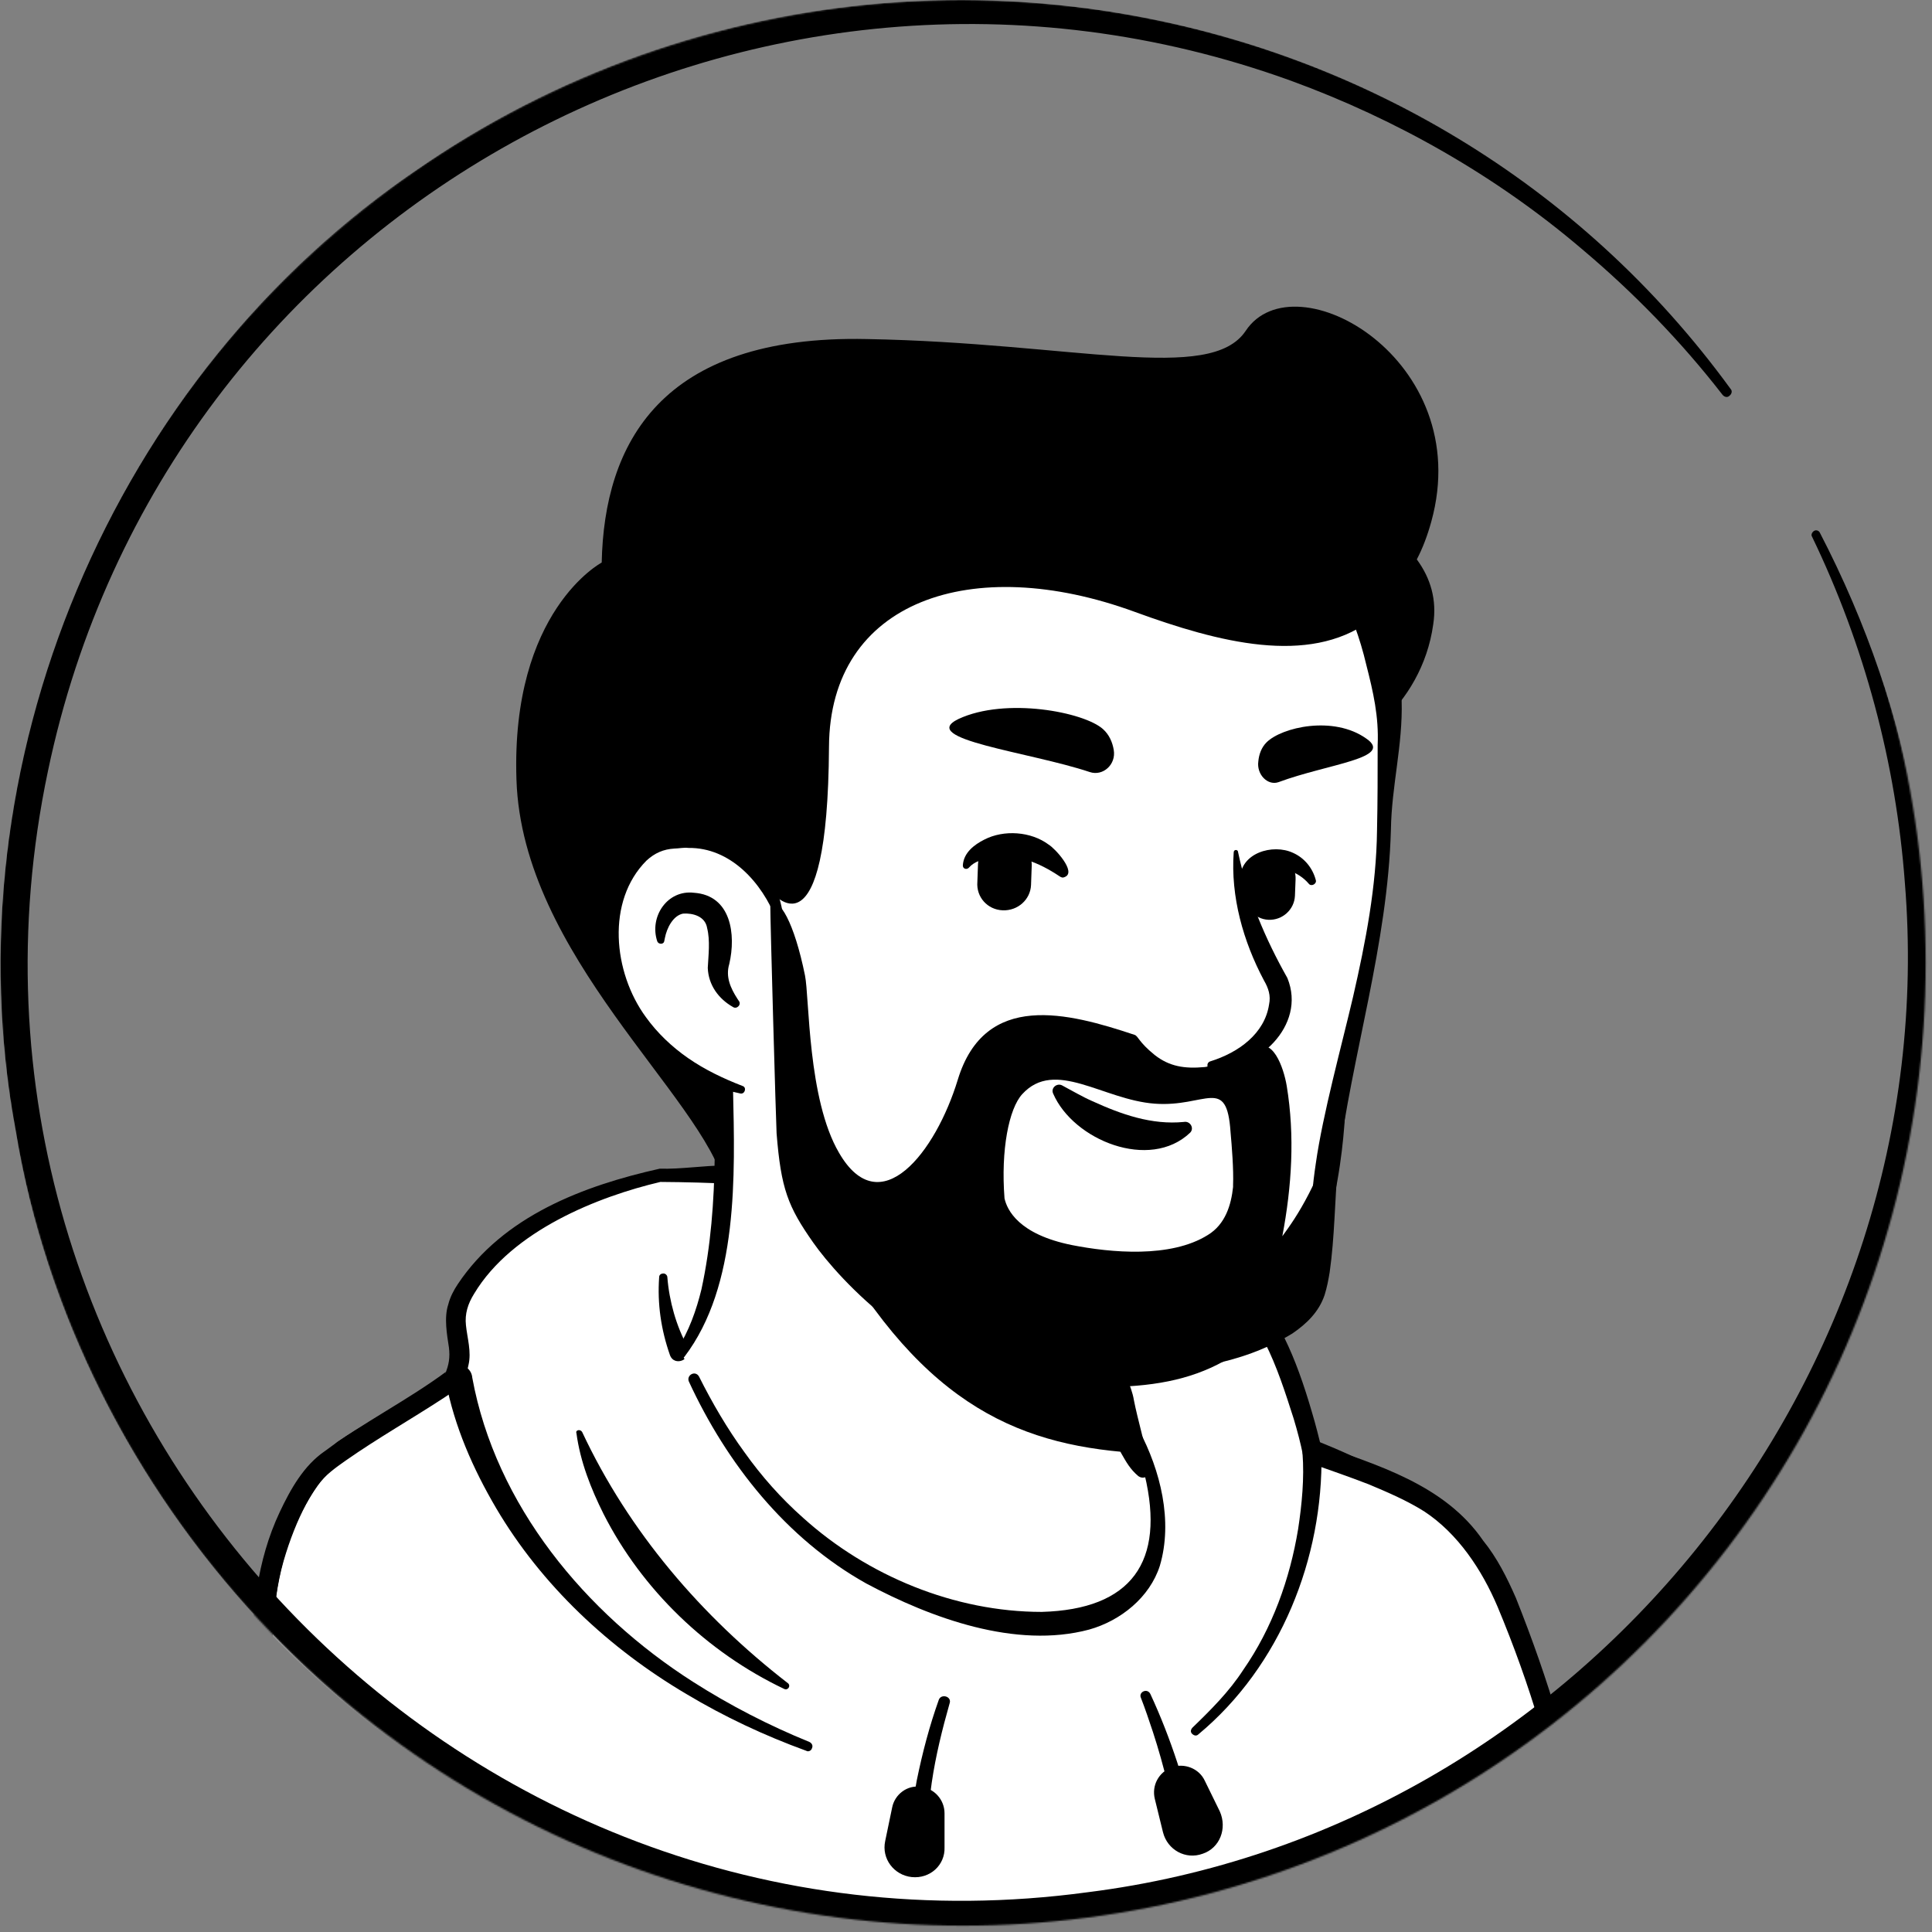 <svg width="500" height="500" viewBox="0 0 1200 1200" fill="none" xmlns="http://www.w3.org/2000/svg">
<rect x="0" y="0" width="1200" height="1200" fill="#808080" stroke="none"/>
<mask id="mask0_409_3640" style="mask-type:alpha" maskUnits="userSpaceOnUse" x="0" y="0" width="1197" height="1197">
<circle cx="598.033" cy="598.033" r="598.033" fill="#D9D9D9"/>
</mask>
<g mask="url(#mask0_409_3640)">
<path d="M925.883 1091.76C923.138 1093.73 920.001 1095.69 917.256 1097.65C914.118 1099.61 911.373 1101.57 908.236 1103.14C905.491 1104.71 903.138 1106.27 900.393 1107.84C900.001 1108.24 899.609 1108.24 899.216 1108.63C890.197 1114.12 880.785 1119.22 871.373 1123.92C868.628 1125.49 865.491 1127.06 862.746 1128.24C862.746 1128.24 862.354 1128.63 861.962 1128.63C858.824 1130.2 855.687 1131.76 852.55 1133.33C846.275 1136.47 839.609 1139.22 833.334 1141.96C830.197 1143.53 826.667 1144.71 823.53 1145.88C820.393 1147.06 816.864 1148.63 813.726 1149.8C810.589 1150.98 807.06 1152.55 803.922 1153.73C803.922 1153.73 803.922 1153.73 803.53 1153.73C800.393 1154.9 796.864 1156.08 793.726 1157.25C786.667 1159.61 779.216 1161.96 772.158 1164.31C769.805 1165.1 767.06 1165.88 764.707 1166.67C757.256 1169.02 749.805 1170.98 742.354 1172.55C739.609 1173.33 736.864 1173.73 733.726 1174.51C726.667 1176.08 719.216 1177.65 712.158 1179.22C710.589 1179.61 709.413 1179.61 707.844 1180C705.491 1180.39 702.746 1180.78 700.393 1181.18C696.864 1181.57 693.726 1182.35 690.197 1182.74C688.628 1183.14 687.06 1183.14 685.491 1183.53C683.53 1183.92 681.177 1184.31 678.824 1184.31C672.55 1185.1 665.883 1185.88 659.609 1186.67C657.648 1187.06 655.295 1187.06 653.334 1187.45H652.942C650.197 1187.84 647.452 1187.84 644.707 1188.24C641.962 1188.63 639.217 1188.63 636.471 1188.63C634.903 1188.63 632.942 1189.02 631.373 1189.02C628.236 1189.02 625.491 1189.41 622.746 1189.41C618.824 1189.41 615.295 1189.8 611.373 1189.8C607.452 1189.8 603.922 1189.8 600.001 1189.8C597.256 1189.8 594.511 1189.8 591.765 1189.8C426.275 1187.45 277.648 1117.25 171.373 1005.88C171.373 1005.88 171.373 1005.49 170.981 1005.49C159.216 994.902 169.413 938.431 216.864 902.745C276.471 857.647 419.217 829.412 419.217 829.412C419.217 829.412 474.511 820.392 679.609 863.137C799.609 888.235 890.981 924.706 941.962 1023.53C952.55 1043.92 963.138 1075.29 925.883 1091.76Z" fill="white"/>
<path d="M680.785 858.823C756.079 874.118 836.471 890.588 898.432 940.392C919.216 957.255 932.942 981.961 944.315 1005.88C949.805 1017.65 955.295 1029.8 959.609 1042.75C961.962 1051.37 965.491 1061.18 963.53 1071.37C963.138 1074.12 960.785 1077.65 958.824 1079.61C949.805 1088.63 940.001 1094.12 930.197 1101.18C872.55 1141.18 806.275 1169.41 737.648 1184.31C584.707 1217.65 419.216 1191.76 284.707 1111.37C240.001 1084.31 198.824 1051.37 163.53 1012.55C159.609 1007.84 159.609 1000 159.609 994.902C160.001 983.137 163.138 971.765 167.06 961.176C176.471 936.863 188.628 912.549 209.413 895.686C224.315 885.49 240.393 876.863 256.864 869.804C308.628 847.843 363.138 832.549 419.216 826.274C423.922 825.882 424.707 832.549 420.001 833.333C366.275 844.314 312.942 860.784 263.138 883.137C245.099 892.157 225.883 900 211.373 914.118C197.648 929.02 187.844 947.451 180.001 966.274C174.903 977.647 171.373 995.686 172.942 1004.71C197.648 1034.12 226.667 1060 258.04 1082.35C429.805 1202.35 690.589 1210.2 873.334 1110.2C889.805 1101.18 905.883 1090.98 921.177 1080.39C928.628 1075.29 936.471 1070.98 942.354 1065.1C942.746 1064.71 942.354 1065.1 942.354 1065.49C942.354 1065.88 941.962 1066.27 941.962 1066.27C942.354 1061.57 940.785 1055.29 938.824 1049.02C931.765 1026.27 920.393 1002.35 908.236 981.569C889.02 950.588 856.471 930.98 823.53 915.294C800.785 904.706 776.863 896.471 752.55 888.627C728.236 880.784 703.53 874.118 678.824 868.235C672.55 866.667 674.511 857.647 680.785 858.823Z" fill="black"/>
<path d="M979.606 1147.45C972.155 1089.41 939.214 991.764 919.214 965.489C897.253 936.862 888.234 927.842 814.9 903.136C810.979 883.528 796.469 834.117 779.214 813.332C752.94 773.724 681.175 764.705 659.606 769.411C659.606 769.411 543.528 728.626 409.802 728.626C367.449 738.038 318.43 757.254 291.763 797.646C273.724 824.313 294.116 832.94 285.096 857.254C282.744 863.528 227.842 894.901 205.489 913.724C195.293 921.96 183.92 942.744 176.077 969.803C160.391 1025.1 177.253 1101.57 157.645 1168.23C119.998 1296.86 43.528 1335.29 43.528 1335.29H1056.86C1056.08 1334.9 995.685 1269.8 979.606 1147.45Z" fill="white"/>
<path d="M973.725 1148.24C965.882 1096.86 950.196 1045.88 930.196 998.04C920.392 974.902 905.49 952.549 884.706 938.824C874.118 932.157 862.353 927.059 850.196 921.961C838.039 917.255 825.49 912.941 813.333 908.628C811.373 907.843 809.804 906.275 809.412 904.314C807.843 896.471 805.882 889.02 803.529 881.177C793.333 849.412 782.353 814.118 752.549 795.687C729.804 781.961 702.745 775.294 676.471 774.118C671.373 774.118 665.882 774.118 661.176 774.902H659.608C659.216 774.902 658.431 774.902 658.039 774.51C639.216 765.49 618.431 760 598.039 754.51C536.863 740.392 472.941 734.51 410.196 734.118C371.765 743.138 318.039 764.314 294.51 803.53C290.588 809.804 288.627 816.079 289.412 823.138C290.196 830.981 292.941 839.608 290.98 847.843C290.196 851.373 289.412 855.294 287.843 858.432C284.706 862.745 279.608 865.49 275.686 868.236C255.294 881.569 234.51 893.334 214.902 907.059C208.235 911.765 201.961 916.079 197.255 922.745C183.529 942.353 175.294 965.883 171.765 989.412C165.49 1037.26 171.765 1085.88 165.49 1133.73C158.431 1181.57 140 1227.84 114.118 1268.63C96.078 1296.08 74.118 1321.57 46.275 1339.22L43.529 1328.24H1056.86L1052.55 1338.04C1040.78 1324.71 1031.37 1310.2 1022.75 1294.9C996.078 1250.2 980.392 1199.61 973.725 1148.24ZM985.49 1146.67C989.804 1180 998.039 1212.94 1010.59 1244.31C1023.14 1275.29 1038.82 1305.49 1060.78 1330.98C1063.92 1334.51 1061.18 1341.18 1056.47 1340.78H43.137C40 1340.78 37.255 1338.04 37.255 1334.9C37.255 1332.55 38.431 1330.59 40.392 1329.8C46.667 1326.27 52.941 1321.18 58.824 1316.08C110.196 1269.8 142.353 1201.18 152.941 1132.94C161.961 1069.02 145.098 1000 173.725 939.216C180.392 925.098 188.627 910.196 201.961 901.177C226.274 883.138 252.941 869.804 276.863 852.157C277.255 852.157 277.255 851.765 277.255 851.765C276.863 852.157 276.471 852.941 276.471 853.334C278.824 847.843 279.608 843.138 278.824 836.863C277.647 829.02 275.686 818.432 278.431 810.196C279.608 805.491 281.961 801.177 284.314 797.647C312.549 755.294 362.353 736.471 409.804 725.883C423.137 726.275 436.863 723.922 450.196 723.922C468.627 723.922 487.451 726.667 505.882 729.02C558.824 737.255 609.804 751.373 661.961 762.745L658.431 762.353C670.588 760 681.961 761.177 693.725 762.745C769.02 774.118 794.51 807.059 814.902 877.255C817.255 885.098 819.216 892.941 821.176 901.177L817.255 896.471C854.902 909.804 897.255 921.961 921.176 956.863C929.804 967.451 936.078 980 941.569 992.549C961.569 1042.75 977.255 1093.33 985.49 1146.67Z" fill="black"/>
<path d="M361.569 889.413C390.589 951.374 435.687 1003.92 489.413 1045.49C491.373 1047.06 489.413 1050.2 487.06 1049.02C439.217 1026.28 398.824 987.452 374.903 940.394C367.06 924.707 360.393 907.844 358.04 890.197C357.256 888.237 360.393 887.452 361.569 889.413Z" fill="black"/>
<path d="M820.785 902.354C821.962 967.844 795.295 1034.9 744.315 1077.26C743.138 1078.43 741.57 1078.04 740.393 1076.86C739.217 1075.69 739.609 1074.12 740.785 1072.94C752.158 1061.96 763.53 1050.59 772.158 1037.26C790.197 1011.37 801.178 980.785 806.276 949.805C808.629 934.511 810.197 918.04 809.021 902.746C808.629 895.295 820.393 894.511 820.785 902.354Z" fill="black"/>
<path d="M589.804 1058.04C580.784 1089.8 573.333 1124.31 577.647 1157.26C578.823 1164.71 567.451 1166.67 565.882 1158.82C563.922 1140.78 566.274 1123.14 569.412 1105.88C572.941 1088.63 577.255 1072.16 583.137 1055.69C584.706 1051.77 591.372 1053.73 589.804 1058.04Z" fill="black"/>
<path d="M714.51 1052.16C727.451 1080 736.471 1109.02 743.53 1138.43C744.314 1141.57 742.353 1144.71 739.216 1145.49C736.079 1146.27 732.941 1144.31 732.157 1141.18C728.235 1119.22 723.137 1097.26 716.079 1075.69C713.726 1068.63 711.373 1061.57 708.628 1054.51C707.059 1050.98 712.549 1048.24 714.51 1052.16Z" fill="black"/>
<path d="M293.333 855.686C307.843 934.902 363.529 1001.96 430.588 1044.71C453.333 1059.22 477.647 1071.76 502.745 1081.96C504.314 1082.75 505.098 1084.31 504.314 1085.88C503.922 1087.45 501.961 1088.24 500.784 1087.45C474.902 1078.04 449.804 1066.27 426.275 1052.16C378.431 1023.92 336.471 984.706 308.235 936.863C293.726 912.157 282.353 886.275 276.863 858.039C276.078 853.333 279.216 849.02 283.922 848.235C288.235 847.059 292.941 850.588 293.333 855.686Z" fill="black"/>
<path d="M566.273 1165.88C555.292 1164.71 547.449 1154.51 549.802 1143.53L554.116 1122.75C555.684 1114.51 563.528 1108.63 571.763 1109.8C579.998 1110.59 586.665 1117.65 586.665 1126.27V1147.45C587.057 1158.43 577.645 1167.06 566.273 1165.88Z" fill="black"/>
<path d="M747.059 1151.37C736.471 1155.29 725.098 1149.02 722.353 1138.04L717.255 1117.26C715.294 1109.02 719.608 1100.78 727.843 1097.65C735.686 1094.9 744.706 1098.43 748.235 1105.88L757.647 1125.1C762.353 1135.69 757.647 1147.84 747.059 1151.37Z" fill="black"/>
<path d="M928.235 1139.61C928.235 1139.61 950.196 1262.75 941.569 1334.9" stroke="black" stroke-width="5.126" stroke-miterlimit="10" stroke-linecap="round" stroke-linejoin="round"/>
<path d="M416.077 841.569C410.587 825.883 408.234 809.805 409.41 793.334C409.41 791.765 410.587 790.981 412.156 790.981C413.332 790.981 414.508 792.157 414.508 793.334C415.685 808.236 419.999 823.53 427.058 836.471C430.587 844.314 418.822 849.412 416.077 841.569Z" fill="black"/>
<path d="M681.175 862.354C670.194 837.648 643.136 825.099 619.214 816.471C604.312 811.765 587.841 808.236 572.155 805.883C534.116 800.001 480.39 790.981 442.351 787.059C441.959 787.059 441.959 786.275 442.351 786.275C453.332 785.099 464.312 785.099 475.292 785.099C508.234 785.883 541.175 789.412 573.724 794.51C606.273 799.608 641.175 809.412 665.881 832.942C673.724 841.177 680.783 850.589 682.743 861.961C683.136 863.138 681.567 863.53 681.175 862.354Z" fill="black"/>
<path d="M717.648 963.137C709.413 1003.53 656.079 1027.84 566.275 991.372C472.942 953.725 432.55 863.921 422.354 837.255C477.648 733.725 439.217 661.961 439.217 661.961C566.667 650.98 678.04 800 678.04 800L695.295 873.725C696.864 880 700.001 885.49 704.707 889.412C712.942 903.921 722.746 937.255 717.648 963.137Z" fill="white"/>
<path d="M420.395 838.431C427.846 827.059 432.552 813.726 435.689 800.784C441.571 773.726 443.532 746.275 443.924 718.824V708.627C442.748 698.431 439.218 687.843 435.297 678.431C430.199 665.882 448.63 658.039 454.512 670.588C455.297 672.157 455.297 674.902 455.297 676.471C456.473 729.804 458.826 798.431 425.101 842.745C422.748 845.098 418.042 841.569 420.395 838.431Z" fill="black"/>
<path d="M682.354 799.216C688.237 802.745 690.197 807.451 690.982 812.157C693.335 821.569 692.55 831.765 694.903 841.569C696.864 850.981 702.746 860 704.315 869.804C706.276 880 712.158 901.569 714.511 912.157C715.295 914.51 713.727 917.255 710.982 917.647C709.413 918.04 708.237 917.647 707.06 916.863C701.962 912.549 699.609 908.236 696.472 902.745C691.374 893.334 687.845 884.706 684.707 874.118C681.962 864.706 683.139 854.51 680.786 844.706C678.825 835.294 673.335 826.275 671.374 816.471C670.197 811.765 669.805 806.667 673.335 800.785C675.688 798.432 679.609 797.647 682.354 799.216Z" fill="black"/>
<path d="M710.591 902.745C635.689 898.823 574.512 875.294 514.905 769.02C565.101 813.333 624.316 830.196 686.669 838.039L694.905 874.117C696.473 880.392 705.885 898.823 710.591 902.745Z" fill="black"/>
<path d="M707.455 888.235C720.788 913.333 728.632 944.706 720.396 972.549C714.122 992.157 696.083 1006.67 676.475 1012.16C630.985 1024.31 578.436 1005.1 538.043 983.529C488.239 955.686 451.377 909.019 427.847 858.039C426.279 854.117 431.769 850.98 434.122 854.902C442.357 871.372 451.769 887.451 462.357 901.961C472.945 916.863 485.102 930.588 498.828 942.745C538.828 978.823 592.945 1001.18 647.063 1001.18C702.749 999.608 723.926 970.196 710.985 916.078C709.024 907.451 705.886 898.431 701.573 890.98C699.22 887.843 705.102 884.314 707.455 888.235Z" fill="black"/>
<path d="M859.217 417.255C866.276 450.196 860.786 472.157 857.648 563.137C821.569 713.725 824.315 797.255 804.315 817.255C788.629 832.941 694.903 853.334 625.491 835.686C590.197 826.667 560.393 806.275 536.08 791.765C505.491 773.333 482.354 713.333 460.393 676.863C443.139 648.235 441.178 685.883 418.825 661.177C387.844 627.451 350.59 559.608 369.021 439.608C398.825 245.098 552.942 222.353 667.06 243.922C781.57 265.49 840.393 330.588 859.217 417.255Z" fill="white"/>
<path d="M438.04 695.687C424.315 672.941 404.707 654.118 392.158 630.589C354.119 559.216 346.276 472.549 368.237 394.902C414.119 229.412 580.393 205.098 724.707 253.726C805.491 281.177 862.354 349.412 870.59 435.294C871.374 462.745 864.315 488.236 863.923 515.294C861.962 586.667 839.609 655.294 830.982 723.922C829.021 745.491 829.021 768.236 825.884 790.196C825.099 794.902 824.315 799.216 822.746 804.314C819.217 814.902 811.374 822.353 802.746 828.236C770.197 848.236 733.335 851.765 696.472 853.726C619.609 856.863 552.158 834.51 506.276 770.589C504.707 768.236 507.844 765.49 509.805 767.843C561.178 822.745 622.746 840.392 695.688 836.863C726.668 835.294 792.942 829.412 806.668 799.216C813.335 774.51 813.335 748.628 817.256 722.745C821.57 692.157 833.335 649.412 840.393 619.216C848.237 585.098 854.903 550.589 855.295 515.687C855.688 498.04 855.688 480.392 855.688 462.745C856.472 445.098 852.942 429.804 848.629 412.941C832.942 345.883 784.707 290.196 719.609 265.49C655.688 240.785 581.57 234.51 516.08 256.079C449.413 277.255 403.923 334.51 386.668 401.177C377.648 434.118 372.942 468.628 370.589 502.745C368.629 537.255 372.158 572.549 385.884 604.706C395.688 629.02 411.766 650.196 430.59 667.843L449.021 687.059C457.648 694.902 444.315 705.098 438.04 695.687Z" fill="black"/>
<path d="M484.315 570.981C484.315 570.981 472.158 512.157 414.903 519.216C365.492 525.49 348.237 643.922 460.393 676.863" fill="white"/>
<path d="M455.297 625.491C446.277 620.393 440.002 611.765 439.61 601.177C440.002 593.334 441.179 584.314 439.218 576.471C438.042 569.02 430.198 567.059 424.316 567.451C418.042 568.628 414.12 576.471 412.944 582.746C412.944 583.138 412.551 584.314 412.551 584.706C412.159 586.667 409.022 586.667 408.238 584.706C403.14 569.412 414.512 552.549 430.983 554.51C454.12 556.079 457.257 580.393 452.944 598.824C450.591 606.667 453.728 613.726 458.042 620.393L458.826 621.569C460.787 623.922 457.649 627.059 455.297 625.491Z" fill="black"/>
<path d="M769.021 529.412C774.903 557.255 785.884 583.137 799.609 607.451C811.766 637.255 780.393 665.49 752.55 664.314C749.413 664.314 749.021 660 751.766 659.216C769.413 653.726 785.491 641.961 788.237 623.922C789.413 618.432 787.844 613.726 785.099 609.02C772.158 584.706 764.315 556.863 766.276 529.412C766.276 527.451 769.021 527.451 769.021 529.412Z" fill="black"/>
<path d="M482.353 571.373C473.334 548.235 453.726 526.275 427.451 526.667C425.098 526.275 421.177 527.059 418.824 527.059C412.157 527.451 406.667 529.804 401.569 534.51C376.471 559.608 380.785 603.922 401.177 631.765C408.236 641.569 417.255 650.196 427.451 657.255C437.647 664.314 449.02 669.804 461.177 674.51C463.922 675.294 462.745 679.608 460 679.216C433.726 673.726 408.628 660.784 391.373 639.216C364.706 607.059 359.216 553.333 390.981 521.961C398.039 515.686 407.843 510.98 417.647 510.98C420.785 510.98 425.49 510.196 428.628 510.98C445.098 511.765 460.785 520 470.981 532.941C480 543.922 485.098 557.255 486.667 570.588C486.667 572.941 483.138 573.726 482.353 571.373Z" fill="black"/>
<path d="M739.216 703.529C714.118 727.451 666.667 708.235 654.118 679.216C652.549 675.686 656.471 672.549 659.608 674.117C666.275 677.647 672.157 681.176 678.432 683.921C696.471 692.157 715.294 698.823 735.294 696.863C739.216 696.078 741.961 700.784 739.216 703.529Z" fill="black"/>
<path d="M622.746 565.412C613.334 565.02 606.275 557.177 607.06 547.765L607.452 536.785C607.844 527.373 615.687 520.314 625.099 521.099C634.511 521.491 641.57 529.334 640.785 538.746L640.393 549.726C640.001 558.746 632.158 565.804 622.746 565.412Z" fill="black"/>
<path d="M787.843 571.295C779.215 570.903 772.549 563.452 772.941 554.824L773.333 544.628C773.725 536.001 781.176 529.334 789.803 529.726C798.431 530.119 805.098 537.57 804.705 546.197L804.313 556.393C803.921 565.02 796.47 571.687 787.843 571.295Z" fill="black"/>
<path d="M658.04 544.236C645.099 535.608 630.981 529.726 615.295 532.863C610.197 533.647 605.099 535.216 601.962 538.746C600.785 540.314 598.04 539.922 598.04 537.569C598.432 529.726 605.099 524.628 611.373 521.491C623.53 515.216 640.393 516.393 651.373 524.628C655.295 526.981 668.628 541.491 661.569 544.628C660.001 545.412 659.217 545.02 658.04 544.236Z" fill="black"/>
<path d="M770.197 546.197C770.197 529.726 790.589 523.844 803.138 529.726C810.197 532.863 815.295 539.138 817.256 546.589C818.04 548.942 814.511 550.903 812.942 548.942C806.275 541.099 794.903 537.177 785.883 541.883C783.138 543.452 782.746 544.628 781.962 546.197C781.962 554.04 770.589 553.648 770.197 546.197Z" fill="black"/>
<path d="M676.864 479.53C685.099 482.275 693.334 474.824 691.766 465.804C690.981 461.098 689.02 456.392 685.099 452.863C673.334 442.275 624.707 432.863 595.295 446.589C569.413 459.138 639.217 466.981 676.864 479.53Z" fill="black"/>
<path d="M794.12 485.804C787.453 488.157 780.394 481.098 781.571 472.863C781.963 468.549 783.532 464.236 786.669 461.098C796.081 451.687 828.237 444.236 848.63 458.745C866.277 470.902 824.708 474.432 794.12 485.804Z" fill="black"/>
<path d="M889.021 323.922C916.864 223.138 803.923 160 773.726 205.491C751.766 238.432 667.06 212.942 538.432 210.589C409.805 207.843 375.295 276.079 373.726 349.412C373.726 349.412 317.256 379.216 320.785 484.314C324.315 593.334 436.472 681.177 450.197 736.471C450.197 736.471 451.766 743.53 436.864 667.843C351.374 626.667 369.413 525.098 415.295 519.216C450.197 514.902 468.628 535.294 477.256 551.765C480.785 556.471 514.119 597.255 514.903 463.922C515.295 372.942 603.923 343.138 704.707 380C757.256 399.216 812.55 413.334 850.589 385.883C856.864 403.922 863.53 423.922 858.432 448.236C873.726 434.118 886.668 413.334 890.197 387.843C892.55 372.549 888.628 359.216 880.001 347.451C883.53 340.785 886.668 332.549 889.021 323.922Z" fill="black"/>
<path d="M796.471 767.864C802.353 736.883 804.314 705.511 799.216 674.53C797.255 662.766 790.196 643.158 779.216 651.785C774.902 655.315 752.549 662.373 748.235 662.766C735.686 663.942 726.275 662.373 717.255 655.315C707.059 647.079 707.059 643.55 704.706 642.766C663.529 629.04 611.765 615.315 594.902 670.609C581.177 715.707 546.667 760.02 521.176 716.099C501.569 682.766 502.745 619.236 500 605.903C493.333 572.962 483.922 556.883 478.431 561.589C478.431 572.177 481.961 697.275 482.353 703.942C485.098 738.452 489.412 749.432 505.098 771.785C520.784 794.138 575.686 854.922 647.059 860.02C718.824 865.119 758.431 859.236 798.431 813.354C834.51 771.785 835.686 685.511 835.686 685.511C818.039 737.668 805.882 754.922 796.471 767.864ZM634.902 679.628C655.294 657.275 685.098 683.158 717.255 685.511C749.02 687.864 761.961 667.864 764.314 703.158C765.098 711.785 766.275 726.295 765.882 736.099C765.882 736.491 765.882 736.883 765.882 737.275C764.706 748.256 761.177 760.413 750.196 767.079C727.059 781.589 689.804 778.06 665.882 773.354C632.549 766.687 625.49 751.393 623.922 744.334C621.569 714.138 626.667 688.648 634.902 679.628Z" fill="black"/>
<path d="M1130.2 330.588C1368.24 789.02 949.804 1306.27 450.981 1180C227.059 1124.31 47.059 930.196 9.804 702.353C-32.549 475.686 69.804 232.157 261.177 103.922C523.53 -76.47 887.059 -16.47 1074.9 241.569C1076.08 242.745 1075.69 244.706 1074.12 245.883C1072.94 247.059 1070.98 246.667 1069.8 245.098C1043.92 211.765 1014.51 181.569 982.353 154.51C929.412 109.412 867.451 74.118 801.961 50.196C468.628 -70.588 102.745 130.196 29.804 478.824C-52.549 869.412 279.608 1229.02 675.686 1175.29C981.177 1136.86 1208.24 854.902 1183.14 548.235C1177.65 474.118 1158.04 400.785 1125.49 333.334C1124.71 332.157 1125.49 330.588 1126.67 329.804C1127.84 329.02 1129.41 329.412 1130.2 330.588Z" fill="black"/>
</g>
</svg>

